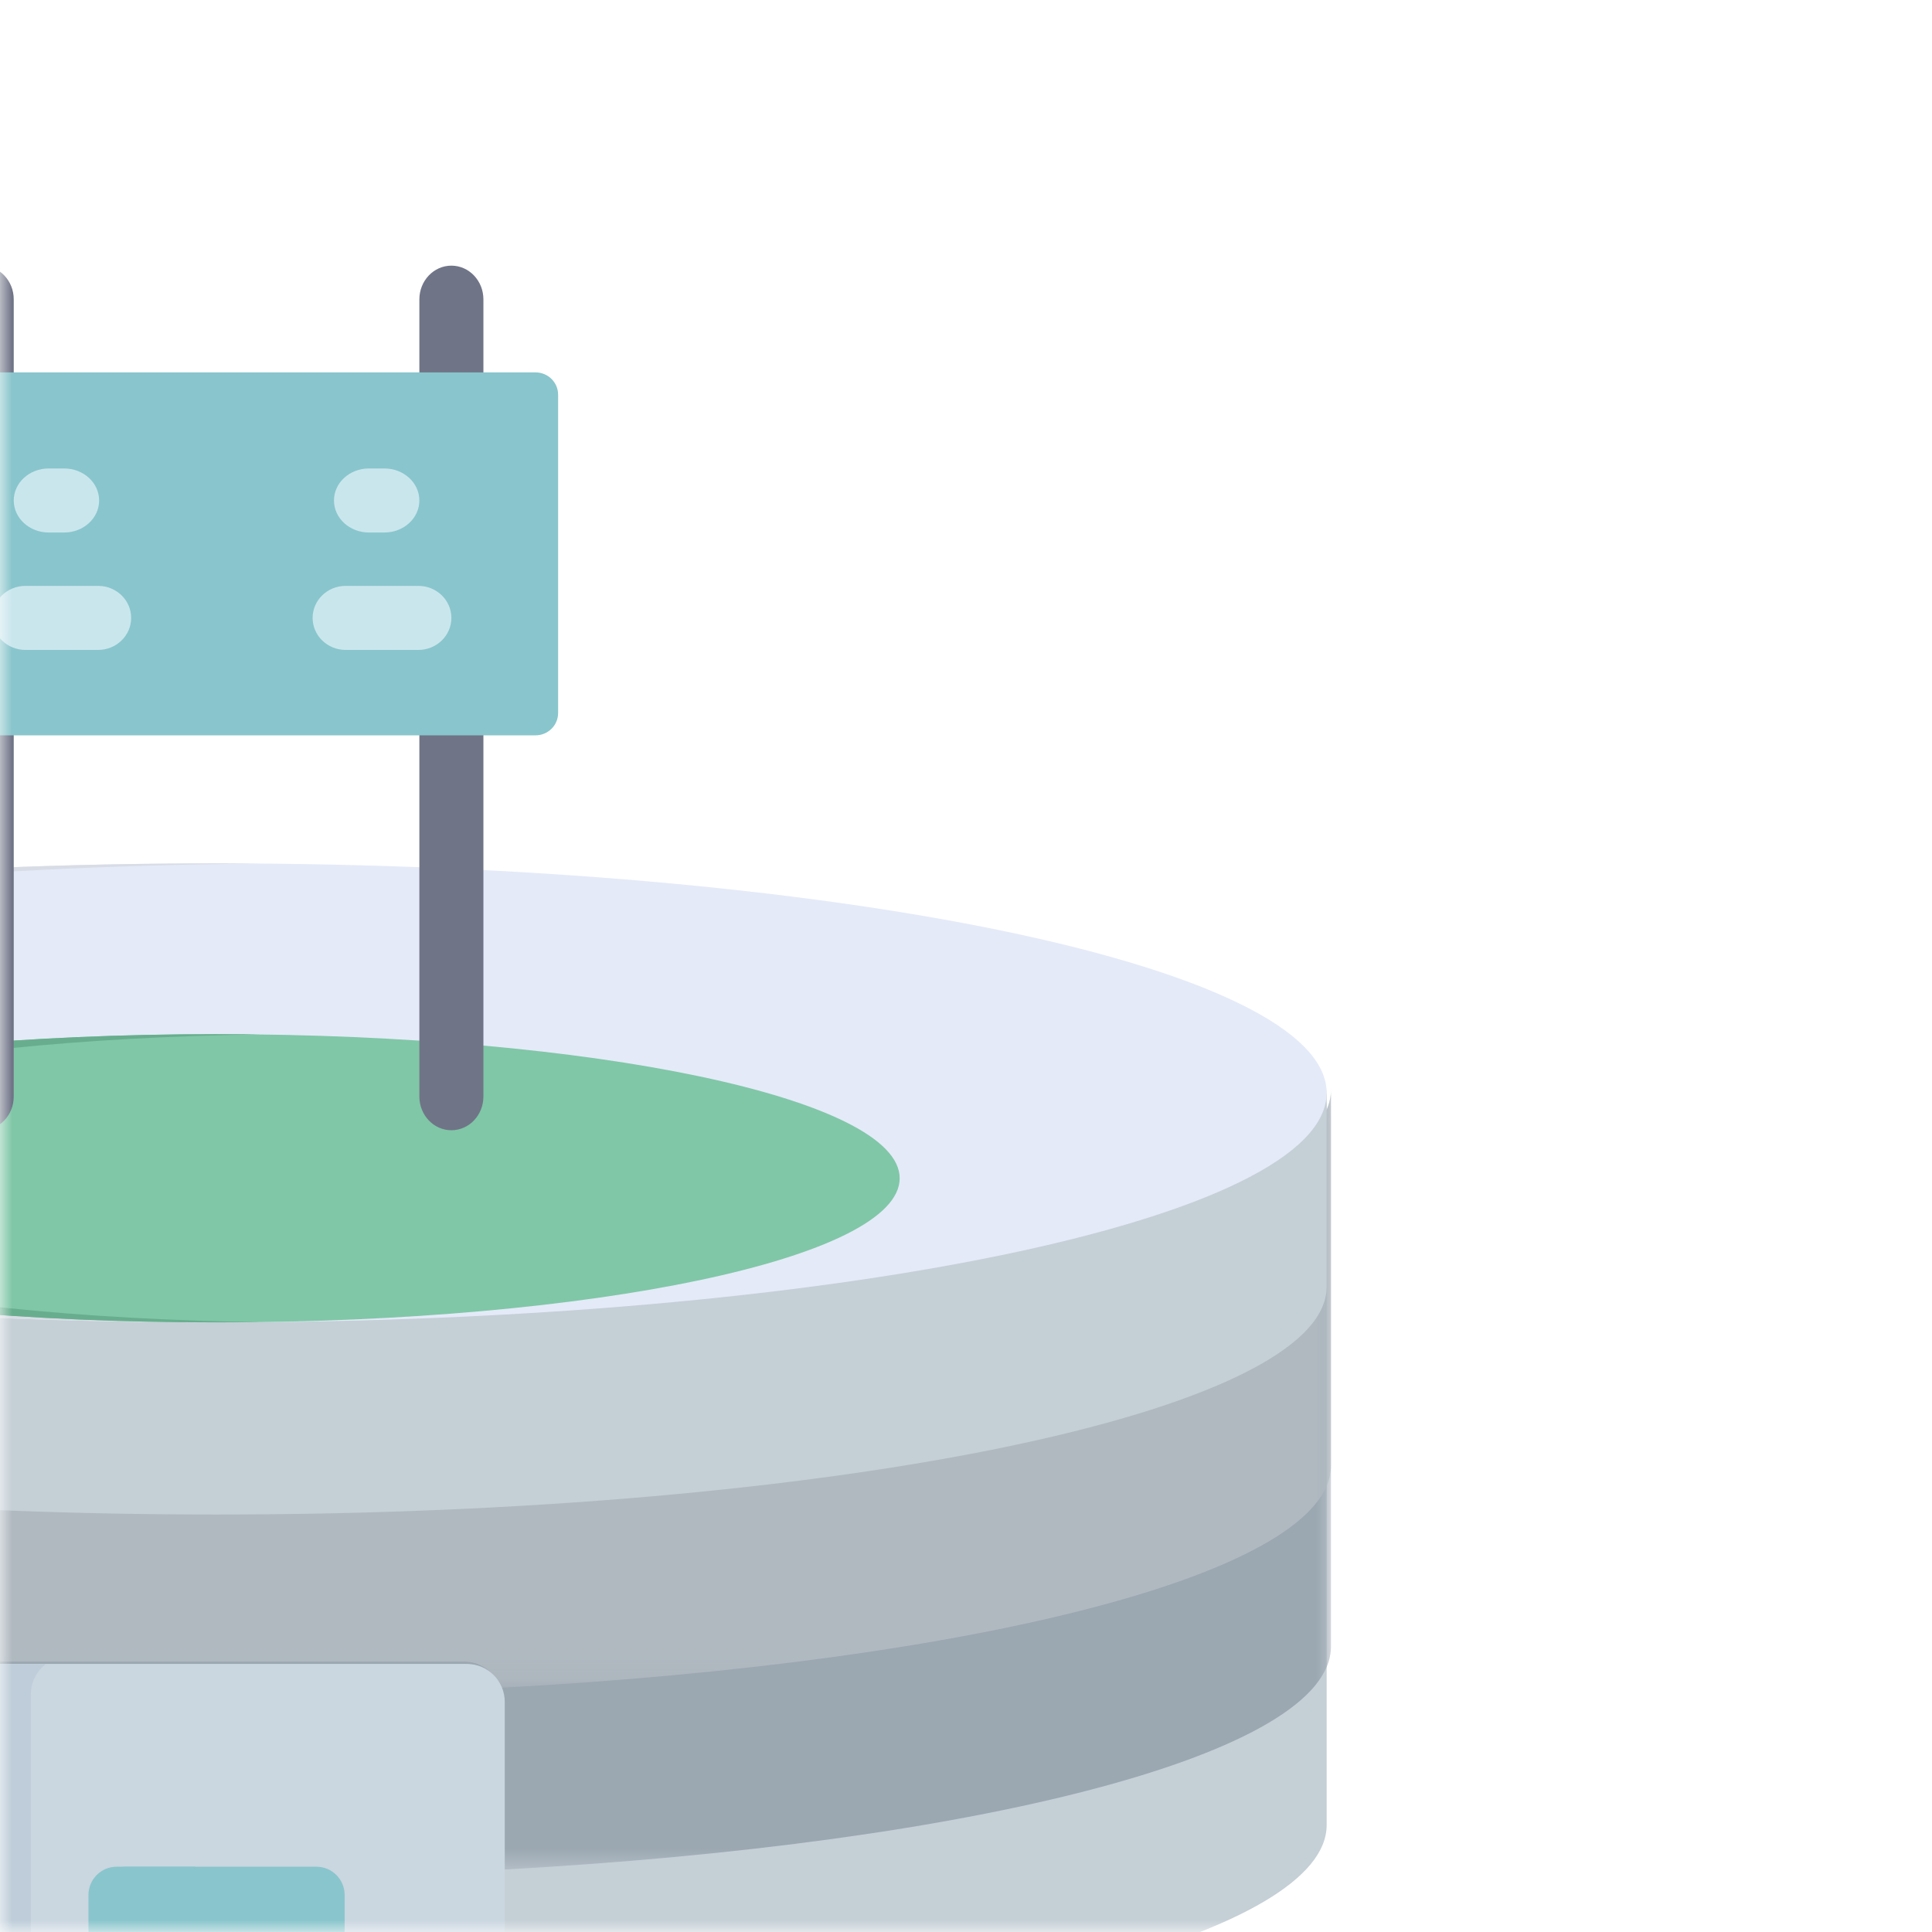 <?xml version="1.0" encoding="UTF-8"?>
<svg width="80px" height="80px" viewBox="0 0 80 80" version="1.1" xmlns="http://www.w3.org/2000/svg" xmlns:xlink="http://www.w3.org/1999/xlink">
    <title>stadium</title>
    <defs>
        <rect id="path-1" x="0" y="0" width="80" height="80"></rect>
        <polygon id="path-3" points="0 0.077 92.113 0.077 92.113 32.385 0 32.385"></polygon>
        <polygon id="path-5" points="0 0.077 92.113 0.077 92.113 24.855 0 24.855"></polygon>
    </defs>
    <g id="desktop" stroke="none" stroke-width="1" fill="none" fill-rule="evenodd">
        <g id="02.4_rsults-copy" transform="translate(-643, -488)">
            <g id="stadium" transform="translate(643, 488)">
                <mask id="mask-2" fill="white">
                    <use xlink:href="#path-1"></use>
                </mask>
                <g id="Mask"></g>
                <g id="Group-51" mask="url(#mask-2)">
                    <g transform="translate(-37, 11)">
                        <path d="M45.967,43.582 C20.58,43.582 0,39.307 0,34.033 L0,64.57 C0,69.012 14.603,72.745 34.381,73.812 L34.381,59.57 C34.381,58.698 35.073,57.992 35.926,57.992 L56.008,57.992 C56.861,57.992 57.553,58.698 57.553,59.57 L57.553,73.812 C77.331,72.745 91.934,69.012 91.934,64.57 L91.934,34.033 C91.934,39.307 71.354,43.582 45.967,43.582" id="Fill-5" fill="#C5CFD6"></path>
                        <g id="Group-9" stroke-width="1" fill="none" transform="translate(0, 34.033)">
                            <mask id="mask-4" fill="white">
                                <use xlink:href="#path-3"></use>
                            </mask>
                            <g id="Clip-8"></g>
                            <path d="M34.322,32.385 L34.322,25.442 C34.322,24.576 35.022,23.874 35.886,23.874 L56.227,23.874 C57.091,23.874 57.791,24.576 57.791,25.442 L57.791,32.385 C77.543,31.308 92.112,27.58 92.113,23.145 L92.113,0.078 C92.113,2.716 86.957,5.104 78.623,6.833 C78.102,6.941 77.569,7.046 77.024,7.149 C76.478,7.252 75.921,7.352 75.353,7.45 C74.5,7.596 73.621,7.735 72.718,7.869 C56.805,10.216 35.367,10.225 19.395,7.869 C14.87,7.201 -1.79907712e-05,4.679 -1.79907712e-05,0.077 L-1.79907712e-05,23.144 C-1.79907712e-05,27.58 14.57,31.308 34.322,32.385" id="Fill-7" fill="#9BA7B1" mask="url(#mask-4)"></path>
                        </g>
                        <g id="Group-14" stroke-width="1" fill="none" transform="translate(0, 34.033)">
                            <mask id="mask-6" fill="white">
                                <use xlink:href="#path-5"></use>
                            </mask>
                            <g id="Clip-13"></g>
                            <path d="M34.397,24.855 C34.599,24.226 35.189,23.772 35.886,23.772 L56.227,23.772 C56.924,23.772 57.513,24.226 57.716,24.855 C77.505,23.788 92.112,20.072 92.113,15.65 L92.113,0.078 C92.113,2.704 86.957,5.082 78.623,6.804 C78.102,6.911 77.569,7.016 77.024,7.119 C76.478,7.221 75.921,7.321 75.353,7.418 C74.5,7.563 73.621,7.702 72.718,7.835 C56.805,10.172 35.367,10.181 19.395,7.835 C14.87,7.17 -1.79907712e-05,4.659 -1.79907712e-05,0.077 L-1.79907712e-05,15.65 C-1.79907712e-05,20.072 14.607,23.788 34.397,24.855" id="Fill-12" fill="#B0B9C0" mask="url(#mask-6)"></path>
                        </g>
                        <path d="M45.967,43.723 C28.4,43.723 0,39.684 0,34.475 L0,42.281 C0,47.49 20.58,51.713 45.967,51.713 C71.353,51.713 91.934,47.49 91.934,42.281 L91.934,34.475 C91.934,39.684 65.151,43.723 45.967,43.723" id="Fill-15" fill="#C5CFD6"></path>
                        <path d="M56.339,57.901 L36.037,57.901 C35.174,57.901 34.475,58.605 34.475,59.473 L34.475,73.94 C42.125,74.359 50.239,74.359 57.901,73.94 L57.901,59.473 C57.901,58.605 57.201,57.901 56.339,57.901" id="Fill-17" fill="#CAD6E0"></path>
                        <path d="M38.277,59.151 C38.277,58.646 38.518,58.196 38.895,57.901 L36.08,57.901 C35.194,57.901 34.475,58.592 34.475,59.444 L34.475,73.648 C35.723,73.713 36.992,73.767 38.277,73.812 L38.277,59.151 Z" id="Fill-19" fill="#BECDD9"></path>
                        <path d="M51.271,74.19 L51.271,67.472 C51.271,66.824 50.75,66.298 50.107,66.298 L41.827,66.298 C41.184,66.298 40.663,66.824 40.663,67.472 L40.663,74.19 C44.117,74.272 47.557,74.279 51.271,74.19" id="Fill-21" fill="#89C5CC"></path>
                        <path d="M44.701,67.228 C44.701,66.861 44.848,66.532 45.083,66.298 L42.219,66.298 C41.604,66.298 41.105,66.825 41.105,67.473 L41.105,74.2 C42.289,74.229 43.491,74.245 44.701,74.254 L44.701,67.228 Z" id="Fill-23" fill="#89C5CC"></path>
                        <path d="M45.967,24.751 C71.354,24.751 91.934,29.006 91.934,34.254 C91.934,39.502 71.354,43.757 45.967,43.757 C20.58,43.757 0,39.502 0,34.254 C0,29.006 20.58,24.751 45.967,24.751" id="Fill-25" fill="#E4EAF8"></path>
                        <path d="M3.693,34.254 C3.693,29.134 23.248,24.96 47.735,24.76 C47.122,24.755 46.507,24.751 45.888,24.751 C20.545,24.751 0,29.006 0,34.254 C0,39.502 20.545,43.757 45.888,43.757 C46.507,43.757 47.122,43.754 47.735,43.749 C23.248,43.548 3.693,39.374 3.693,34.254" id="Fill-27" fill="#D8DCE5"></path>
                        <path d="M45.967,31.823 C61.589,31.823 74.254,34.495 74.254,37.79 C74.254,41.085 61.589,43.757 45.967,43.757 C30.344,43.757 17.68,41.085 17.68,37.79 C17.68,34.495 30.344,31.823 45.967,31.823" id="Fill-29" fill="#80C7A7"></path>
                        <path d="M21.369,37.79 C21.369,34.626 33.015,32.037 47.735,31.836 C47.125,31.828 46.51,31.823 45.89,31.823 C30.31,31.823 17.68,34.495 17.68,37.79 C17.68,41.085 30.31,43.757 45.89,43.757 C46.51,43.757 47.125,43.752 47.735,43.744 C33.015,43.543 21.369,40.954 21.369,37.79" id="Fill-31" fill="#68AE8E"></path>
                        <path d="M36.243,35.801 C35.511,35.801 34.917,35.176 34.917,34.404 L34.917,1.397 C34.917,0.626 35.511,0 36.243,0 C36.975,0 37.569,0.625 37.569,1.397 L37.569,34.404 C37.569,35.176 36.975,35.801 36.243,35.801" id="Fill-33" fill="#707487"></path>
                        <path d="M55.691,35.801 C54.959,35.801 54.365,35.176 54.365,34.404 L54.365,1.397 C54.365,0.626 54.958,0 55.691,0 C56.423,0 57.017,0.625 57.017,1.397 L57.017,34.404 C57.017,35.176 56.423,35.801 55.691,35.801" id="Fill-35" fill="#707487"></path>
                        <path d="M59.176,19.448 L33.2,19.448 C32.684,19.448 32.265,19.035 32.265,18.525 L32.265,5.342 C32.265,4.833 32.684,4.42 33.2,4.42 L59.175,4.42 C59.692,4.42 60.11,4.833 60.11,5.342 L60.11,18.525 C60.11,19.035 59.692,19.448 59.176,19.448" id="Fill-37" fill="#89C5CC"></path>
                        <path d="M41.064,15.912 L38.052,15.912 C37.297,15.912 36.685,15.318 36.685,14.586 C36.685,13.853 37.297,13.26 38.052,13.26 L41.064,13.26 C41.819,13.26 42.431,13.853 42.431,14.586 C42.431,15.318 41.819,15.912 41.064,15.912" id="Fill-41" fill="#CAE6ED"></path>
                        <path d="M54.324,15.912 L51.312,15.912 C50.557,15.912 49.945,15.318 49.945,14.586 C49.945,13.853 50.557,13.26 51.312,13.26 L54.324,13.26 C55.079,13.26 55.691,13.853 55.691,14.586 C55.691,15.318 55.079,15.912 54.324,15.912" id="Fill-43" fill="#CAE6ED"></path>
                        <path d="M52.917,11.05 L52.276,11.05 C51.477,11.05 50.829,10.456 50.829,9.724 C50.829,8.991 51.477,8.398 52.276,8.398 L52.917,8.398 C53.717,8.398 54.365,8.991 54.365,9.724 C54.365,10.456 53.717,11.05 52.917,11.05" id="Fill-47" fill="#CAE6ED"></path>
                        <path d="M39.658,11.05 L39.016,11.05 C38.217,11.05 37.569,10.456 37.569,9.724 C37.569,8.991 38.217,8.398 39.016,8.398 L39.658,8.398 C40.457,8.398 41.105,8.991 41.105,9.724 C41.105,10.456 40.457,11.05 39.658,11.05" id="Fill-49" fill="#CAE6ED"></path>
                    </g>
                </g>
            </g>
        </g>
    </g>
</svg>